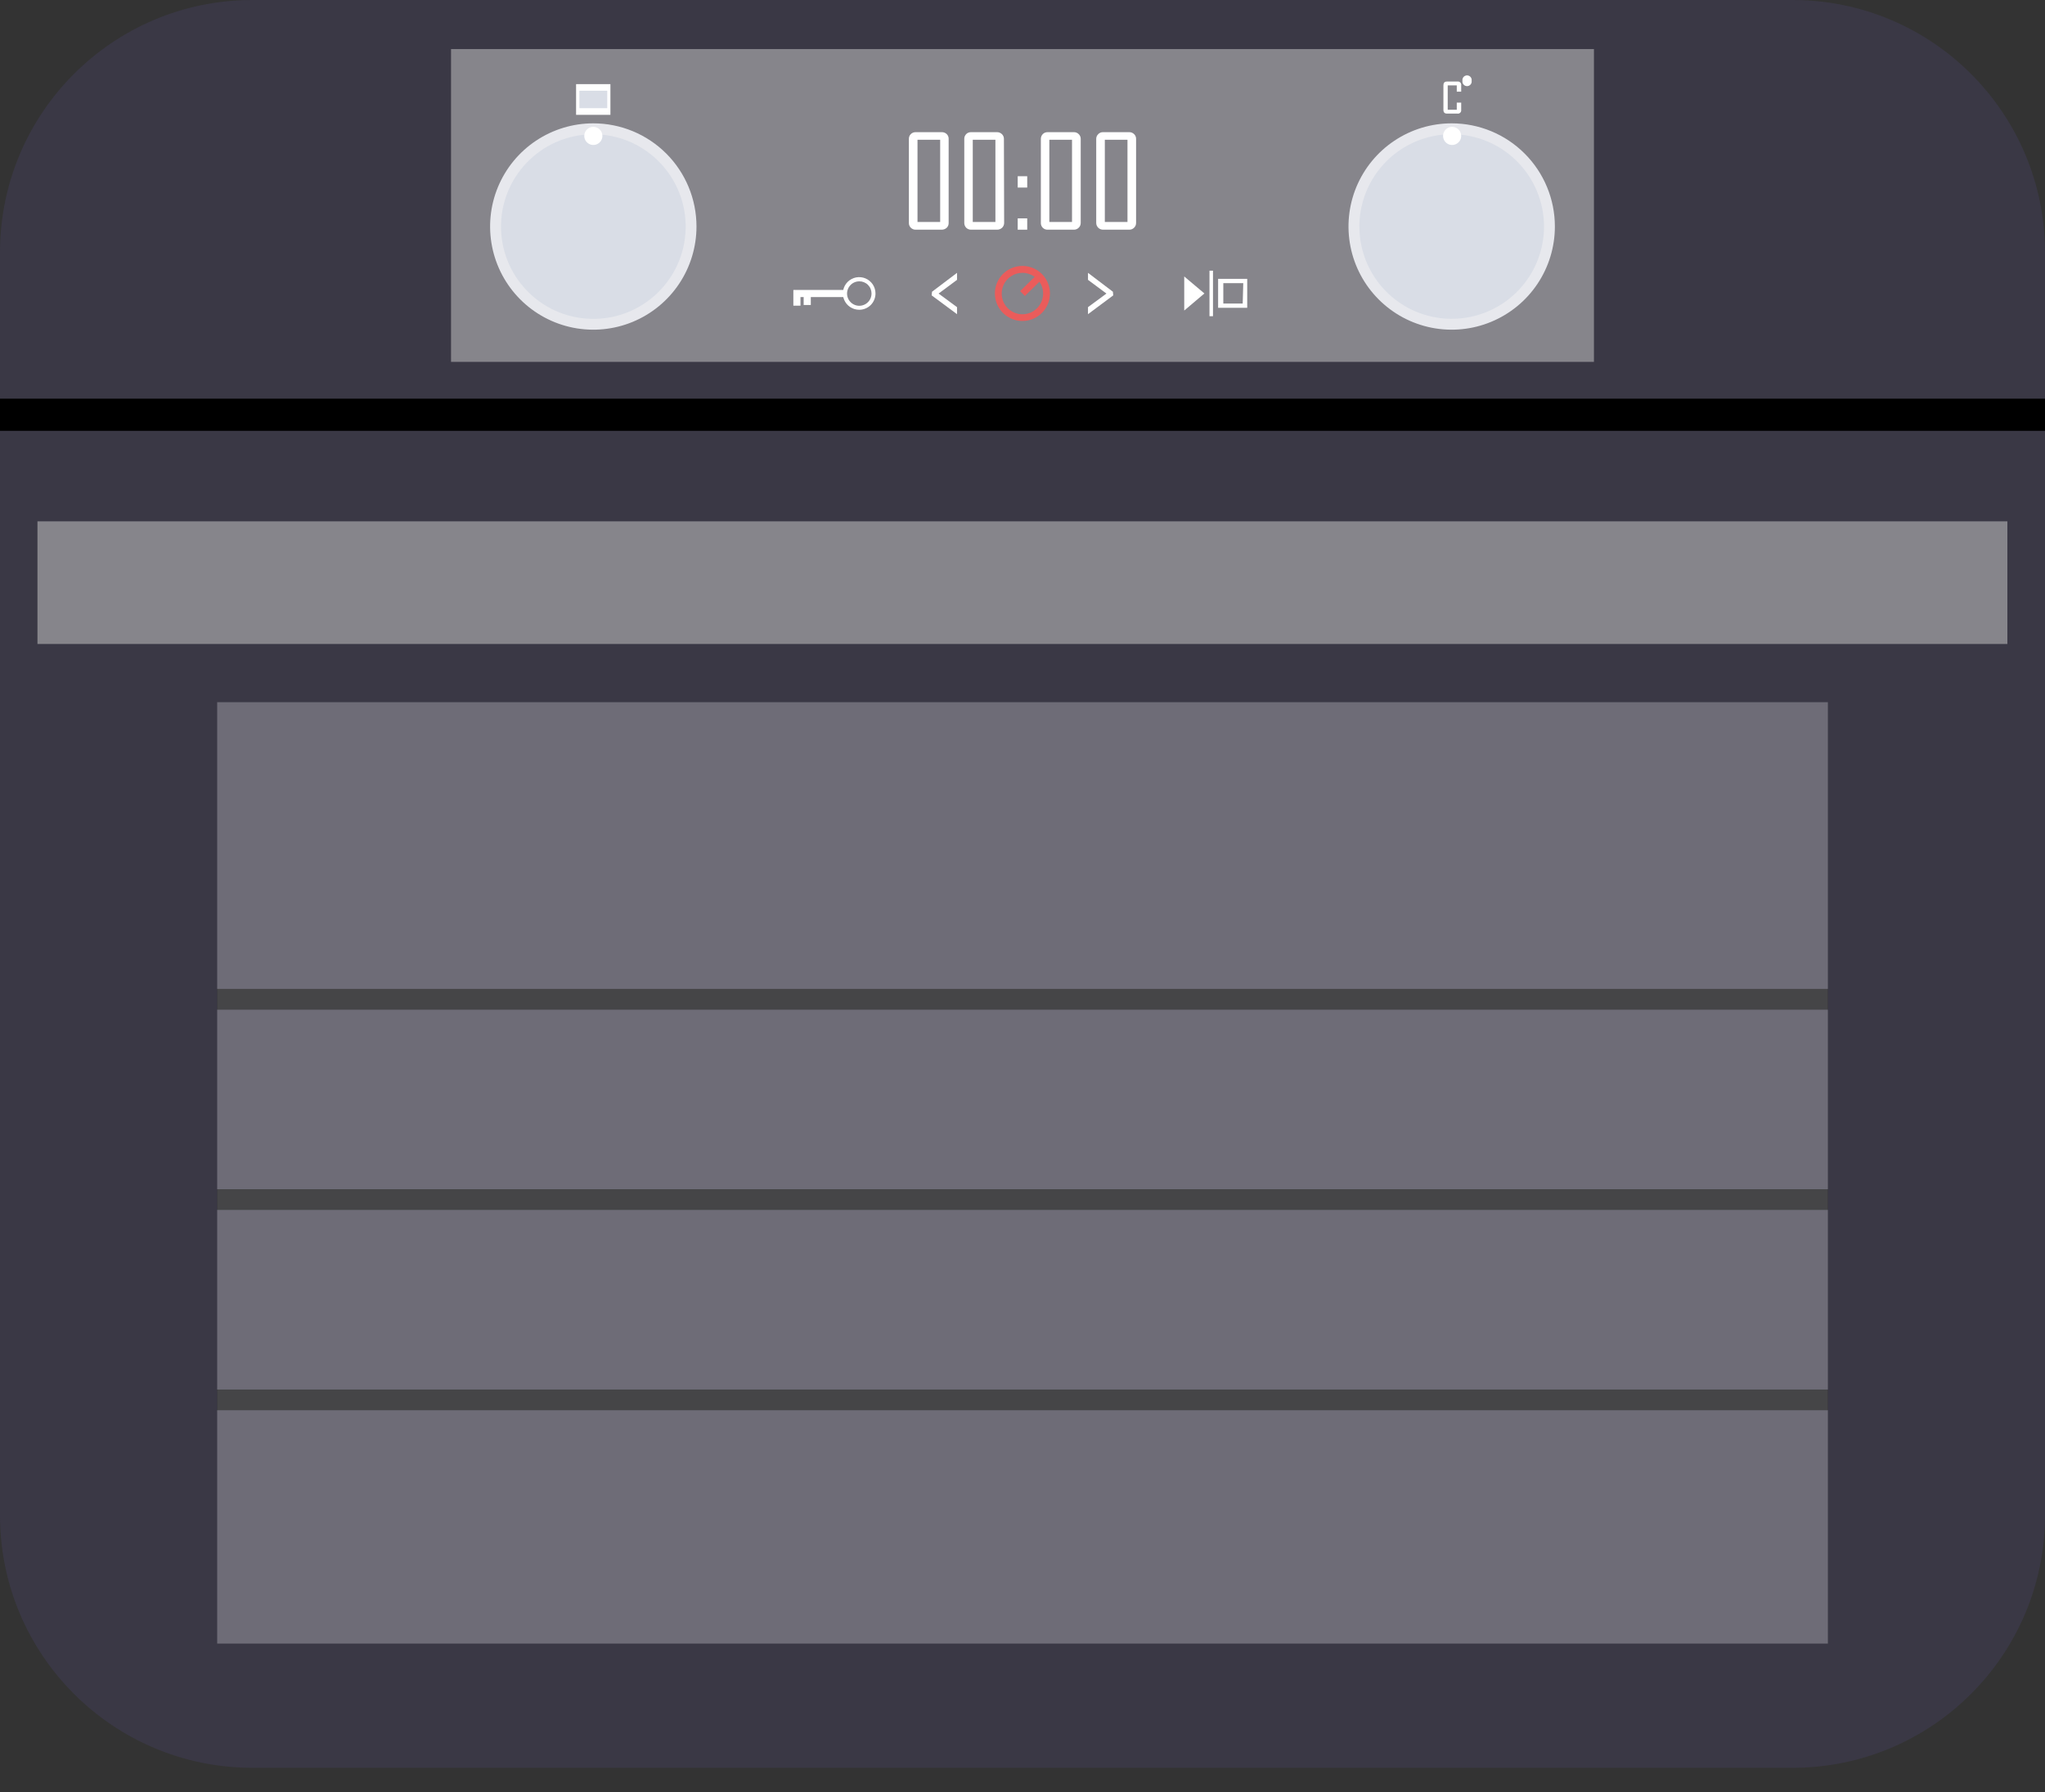 <svg width="81" height="71" viewBox="0 0 81 71" fill="none" xmlns="http://www.w3.org/2000/svg">
<rect x="0" y="0" width="81" height="71" fill="#333333" stroke="none"/>
<path d="M71 0H10C4.477 0 0 4.477 0 10V60.03C0 65.553 4.477 70.03 10 70.03H71C76.523 70.03 81 65.553 81 60.03V10C81 4.477 76.523 0 71 0Z" fill="#3A3845"/>
<path d="M81 15.793H0V17.067H81V15.793Z" fill="black"/>
<path d="M63.134 1.943H17.865V14.335H63.134V1.943Z" fill="#86858B"/>
<path d="M37.575 8.825C37.577 8.861 37.571 8.898 37.558 8.932C37.545 8.966 37.525 8.997 37.499 9.022C37.444 9.073 37.372 9.1 37.297 9.099H36.274C36.238 9.1 36.202 9.094 36.167 9.081C36.134 9.068 36.103 9.048 36.077 9.022C36.051 8.997 36.031 8.966 36.017 8.932C36.004 8.898 35.998 8.861 36 8.825V5.509C35.998 5.473 36.004 5.437 36.017 5.402C36.03 5.368 36.05 5.337 36.076 5.312C36.102 5.286 36.133 5.266 36.167 5.253C36.201 5.24 36.238 5.234 36.274 5.236H37.297C37.334 5.234 37.371 5.24 37.406 5.253C37.441 5.266 37.472 5.286 37.499 5.312C37.525 5.338 37.545 5.368 37.558 5.402C37.572 5.437 37.577 5.473 37.575 5.509V8.825ZM37.239 8.794V5.536H36.341V8.794H37.239Z" fill="white"/>
<path d="M39.773 8.825C39.774 8.862 39.767 8.898 39.753 8.932C39.739 8.966 39.718 8.997 39.692 9.022C39.637 9.073 39.565 9.101 39.49 9.099H38.467C38.431 9.1 38.395 9.094 38.361 9.081C38.327 9.068 38.296 9.048 38.27 9.022C38.219 8.969 38.192 8.898 38.194 8.825V5.51C38.192 5.473 38.198 5.437 38.211 5.403C38.225 5.369 38.244 5.338 38.27 5.312C38.295 5.286 38.326 5.266 38.36 5.253C38.394 5.239 38.431 5.234 38.467 5.236H39.481C39.518 5.234 39.555 5.24 39.59 5.253C39.625 5.266 39.657 5.286 39.683 5.312C39.71 5.337 39.731 5.368 39.745 5.402C39.759 5.436 39.765 5.473 39.764 5.51L39.773 8.825ZM39.427 8.794V5.536H38.53V8.794H39.427Z" fill="white"/>
<path d="M40.687 7.43H40.31V6.981H40.687V7.43ZM40.687 9.099H40.31V8.65H40.687V9.099Z" fill="white"/>
<path d="M42.806 8.825C42.807 8.862 42.8 8.898 42.787 8.932C42.773 8.966 42.752 8.997 42.725 9.022C42.699 9.048 42.669 9.068 42.635 9.081C42.601 9.094 42.564 9.1 42.528 9.099H41.501C41.464 9.101 41.428 9.095 41.394 9.082C41.359 9.069 41.329 9.049 41.303 9.023C41.277 8.997 41.257 8.966 41.244 8.932C41.231 8.898 41.225 8.862 41.227 8.825V5.51C41.226 5.473 41.232 5.437 41.245 5.403C41.258 5.369 41.278 5.338 41.303 5.312C41.329 5.286 41.36 5.266 41.394 5.253C41.428 5.24 41.464 5.234 41.501 5.236H42.528C42.565 5.234 42.601 5.239 42.635 5.253C42.669 5.266 42.7 5.286 42.725 5.312C42.752 5.337 42.773 5.368 42.787 5.402C42.801 5.436 42.808 5.473 42.806 5.51V8.825ZM42.461 8.794V5.536H41.563V8.794H42.461Z" fill="white"/>
<path d="M44.999 8.825C45 8.862 44.994 8.898 44.98 8.932C44.966 8.966 44.945 8.997 44.919 9.022C44.893 9.048 44.862 9.068 44.828 9.081C44.794 9.094 44.758 9.1 44.721 9.099H43.694C43.658 9.099 43.623 9.093 43.59 9.08C43.557 9.067 43.526 9.047 43.501 9.022C43.474 8.997 43.454 8.966 43.44 8.932C43.426 8.898 43.419 8.862 43.42 8.825V5.51C43.419 5.473 43.425 5.436 43.439 5.402C43.453 5.368 43.474 5.337 43.501 5.312C43.526 5.286 43.556 5.266 43.589 5.253C43.622 5.24 43.658 5.234 43.694 5.236H44.721C44.758 5.234 44.794 5.239 44.828 5.253C44.862 5.266 44.893 5.286 44.919 5.312C44.946 5.337 44.967 5.368 44.981 5.402C44.995 5.436 45.001 5.473 44.999 5.51V8.825ZM44.658 8.794V5.536H43.761V8.794H44.658Z" fill="white"/>
<path d="M40.501 12.715C40.285 12.716 40.074 12.653 39.894 12.533C39.714 12.414 39.574 12.244 39.49 12.045C39.407 11.846 39.385 11.627 39.427 11.415C39.468 11.203 39.572 11.008 39.724 10.855C39.876 10.702 40.071 10.598 40.282 10.556C40.494 10.513 40.713 10.535 40.913 10.617C41.112 10.699 41.283 10.839 41.403 11.018C41.523 11.198 41.587 11.409 41.587 11.625C41.587 11.768 41.56 11.909 41.505 12.041C41.451 12.174 41.371 12.294 41.27 12.395C41.169 12.497 41.05 12.577 40.917 12.632C40.785 12.687 40.644 12.715 40.501 12.715ZM40.501 10.808C40.338 10.807 40.179 10.855 40.043 10.945C39.907 11.034 39.801 11.163 39.739 11.313C39.676 11.463 39.66 11.629 39.691 11.788C39.723 11.948 39.801 12.095 39.916 12.21C40.031 12.325 40.178 12.403 40.337 12.435C40.497 12.466 40.663 12.45 40.813 12.387C40.963 12.324 41.091 12.218 41.181 12.082C41.271 11.947 41.318 11.787 41.318 11.625C41.316 11.408 41.23 11.201 41.077 11.049C40.924 10.896 40.717 10.809 40.501 10.808Z" fill="#EA5C5B"/>
<path d="M41.085 10.866L40.406 11.532L40.595 11.724L41.274 11.058L41.085 10.866Z" fill="#EA5C5B"/>
<path d="M27.587 8.973C27.587 9.781 27.347 10.572 26.898 11.244C26.449 11.916 25.81 12.44 25.064 12.749C24.317 13.059 23.495 13.139 22.702 12.982C21.909 12.824 21.181 12.435 20.609 11.863C20.038 11.292 19.648 10.563 19.491 9.77C19.333 8.978 19.414 8.156 19.723 7.409C20.033 6.662 20.556 6.024 21.229 5.575C21.901 5.126 22.691 4.886 23.499 4.886C24.583 4.886 25.623 5.316 26.39 6.083C27.156 6.849 27.587 7.889 27.587 8.973Z" fill="#E7E8ED"/>
<path d="M27.157 9.072C27.21 7.053 25.617 5.373 23.598 5.32C21.579 5.267 19.9 6.86 19.846 8.879C19.793 10.898 21.387 12.578 23.405 12.631C25.424 12.684 27.104 11.091 27.157 9.072Z" fill="#D9DDE6"/>
<path d="M23.86 5.384C23.86 5.455 23.839 5.524 23.8 5.583C23.761 5.642 23.704 5.688 23.639 5.715C23.573 5.743 23.501 5.75 23.431 5.736C23.362 5.722 23.298 5.688 23.248 5.638C23.198 5.587 23.163 5.524 23.149 5.454C23.136 5.384 23.143 5.312 23.17 5.247C23.197 5.181 23.243 5.125 23.302 5.085C23.361 5.046 23.43 5.025 23.502 5.025C23.597 5.025 23.688 5.063 23.755 5.13C23.823 5.197 23.86 5.289 23.86 5.384Z" fill="white"/>
<path d="M61.587 8.973C61.587 9.781 61.347 10.572 60.898 11.244C60.449 11.916 59.81 12.44 59.063 12.749C58.317 13.059 57.495 13.139 56.702 12.982C55.909 12.824 55.181 12.435 54.609 11.863C54.038 11.292 53.648 10.563 53.491 9.77C53.333 8.978 53.414 8.156 53.723 7.409C54.033 6.662 54.556 6.024 55.229 5.575C55.901 5.126 56.691 4.886 57.499 4.886C58.583 4.886 59.623 5.316 60.389 6.083C61.156 6.849 61.587 7.889 61.587 8.973Z" fill="#E7E8ED"/>
<path d="M61.157 8.973C61.157 9.696 60.942 10.403 60.541 11.005C60.139 11.606 59.568 12.075 58.9 12.351C58.231 12.628 57.496 12.7 56.787 12.559C56.078 12.418 55.426 12.07 54.915 11.559C54.403 11.047 54.055 10.396 53.914 9.686C53.773 8.977 53.845 8.242 54.122 7.574C54.399 6.906 54.867 6.335 55.469 5.933C56.07 5.531 56.777 5.317 57.5 5.317C58.47 5.318 59.399 5.703 60.084 6.389C60.77 7.074 61.156 8.004 61.157 8.973Z" fill="#D9DDE6"/>
<path d="M57.876 5.384C57.876 5.455 57.855 5.524 57.816 5.583C57.776 5.642 57.72 5.688 57.654 5.715C57.589 5.743 57.517 5.75 57.447 5.736C57.377 5.722 57.313 5.688 57.263 5.638C57.213 5.587 57.179 5.524 57.165 5.454C57.151 5.384 57.158 5.312 57.185 5.247C57.213 5.181 57.259 5.125 57.318 5.085C57.377 5.046 57.446 5.025 57.517 5.025C57.612 5.025 57.704 5.063 57.771 5.13C57.838 5.197 57.876 5.289 57.876 5.384Z" fill="white"/>
<path d="M57.876 4.352C57.879 4.372 57.878 4.393 57.871 4.412C57.865 4.431 57.854 4.449 57.84 4.463C57.825 4.478 57.808 4.489 57.788 4.495C57.769 4.501 57.748 4.503 57.728 4.5H57.315C57.217 4.5 57.172 4.451 57.172 4.352V3.378C57.172 3.28 57.217 3.23 57.315 3.23H57.728C57.748 3.227 57.769 3.229 57.788 3.235C57.808 3.242 57.825 3.253 57.84 3.267C57.854 3.281 57.865 3.299 57.871 3.318C57.878 3.338 57.879 3.358 57.876 3.378V3.63H57.701V3.383H57.342V4.347H57.701V4.065H57.876V4.352Z" fill="white"/>
<path d="M58.289 3.199C58.294 3.225 58.292 3.252 58.285 3.278C58.278 3.303 58.265 3.327 58.248 3.347C58.23 3.367 58.209 3.384 58.185 3.395C58.161 3.406 58.134 3.412 58.108 3.412C58.081 3.412 58.055 3.406 58.031 3.395C58.007 3.384 57.985 3.367 57.968 3.347C57.951 3.327 57.938 3.303 57.931 3.278C57.923 3.252 57.922 3.225 57.926 3.199C57.922 3.173 57.923 3.146 57.931 3.12C57.938 3.095 57.951 3.071 57.968 3.051C57.985 3.031 58.007 3.014 58.031 3.003C58.055 2.992 58.081 2.986 58.108 2.986C58.134 2.986 58.161 2.992 58.185 3.003C58.209 3.014 58.23 3.031 58.248 3.051C58.265 3.071 58.278 3.095 58.285 3.12C58.292 3.146 58.294 3.173 58.289 3.199Z" fill="white"/>
<path d="M24.178 3.333H22.818V4.549H24.178V3.333Z" fill="white"/>
<path d="M24.053 3.594H22.949V4.285H24.053V3.594Z" fill="#D9DDE6"/>
<path d="M44.094 11.701L43.094 12.446V12.168L43.825 11.629L43.094 11.086V10.808L44.081 11.557L44.094 11.701Z" fill="white"/>
<path d="M36.902 11.701L37.907 12.446V12.168L37.176 11.629L37.907 11.086V10.808L36.916 11.557L36.902 11.701Z" fill="white"/>
<path d="M34.035 12.271C33.907 12.272 33.782 12.234 33.675 12.164C33.568 12.094 33.485 11.993 33.435 11.875C33.386 11.757 33.372 11.627 33.397 11.501C33.421 11.376 33.482 11.26 33.572 11.169C33.663 11.079 33.778 11.017 33.903 10.991C34.029 10.966 34.159 10.979 34.277 11.027C34.395 11.076 34.496 11.159 34.568 11.265C34.639 11.372 34.677 11.497 34.677 11.625C34.678 11.709 34.661 11.793 34.629 11.871C34.597 11.95 34.55 12.021 34.491 12.081C34.431 12.141 34.36 12.189 34.282 12.221C34.204 12.254 34.12 12.271 34.035 12.271ZM34.035 11.145C33.939 11.145 33.845 11.173 33.766 11.226C33.686 11.28 33.624 11.356 33.587 11.445C33.551 11.534 33.541 11.631 33.56 11.725C33.58 11.819 33.626 11.906 33.694 11.973C33.763 12.041 33.849 12.087 33.944 12.105C34.038 12.123 34.135 12.113 34.224 12.075C34.312 12.038 34.388 11.975 34.44 11.895C34.493 11.815 34.521 11.721 34.52 11.625C34.52 11.561 34.507 11.498 34.483 11.44C34.459 11.381 34.423 11.328 34.378 11.284C34.333 11.239 34.279 11.204 34.22 11.18C34.162 11.156 34.099 11.144 34.035 11.145Z" fill="white"/>
<path d="M31.706 12.109H31.424V11.486H33.465V11.768H31.706V12.109Z" fill="white"/>
<path d="M32.115 11.625H31.832V12.082H32.115V11.625Z" fill="white"/>
<path d="M47.705 11.625L46.906 12.302V10.952L47.705 11.625Z" fill="white"/>
<path d="M48.045 10.723H47.906V12.526H48.045V10.723Z" fill="white"/>
<path d="M48.248 11.046V12.194H49.401V11.046H48.248ZM49.222 12.024H48.454V11.216H49.244L49.222 12.024Z" fill="white"/>
<path d="M79.51 20.652H1.484V25.511H79.51V20.652Z" fill="#86858B"/>
<path d="M72.4 39.176H8.602V39.998H72.4V39.176Z" fill="black"/>
<path d="M72.4 47.109H8.602V47.93H72.4V47.109Z" fill="black"/>
<path d="M72.4 55.045H8.602V55.866H72.4V55.045Z" fill="black"/>
<path opacity="0.3" d="M72.4 27.817H8.602V65.109H72.4V27.817Z" fill="#E7E8ED"/>
</svg>
